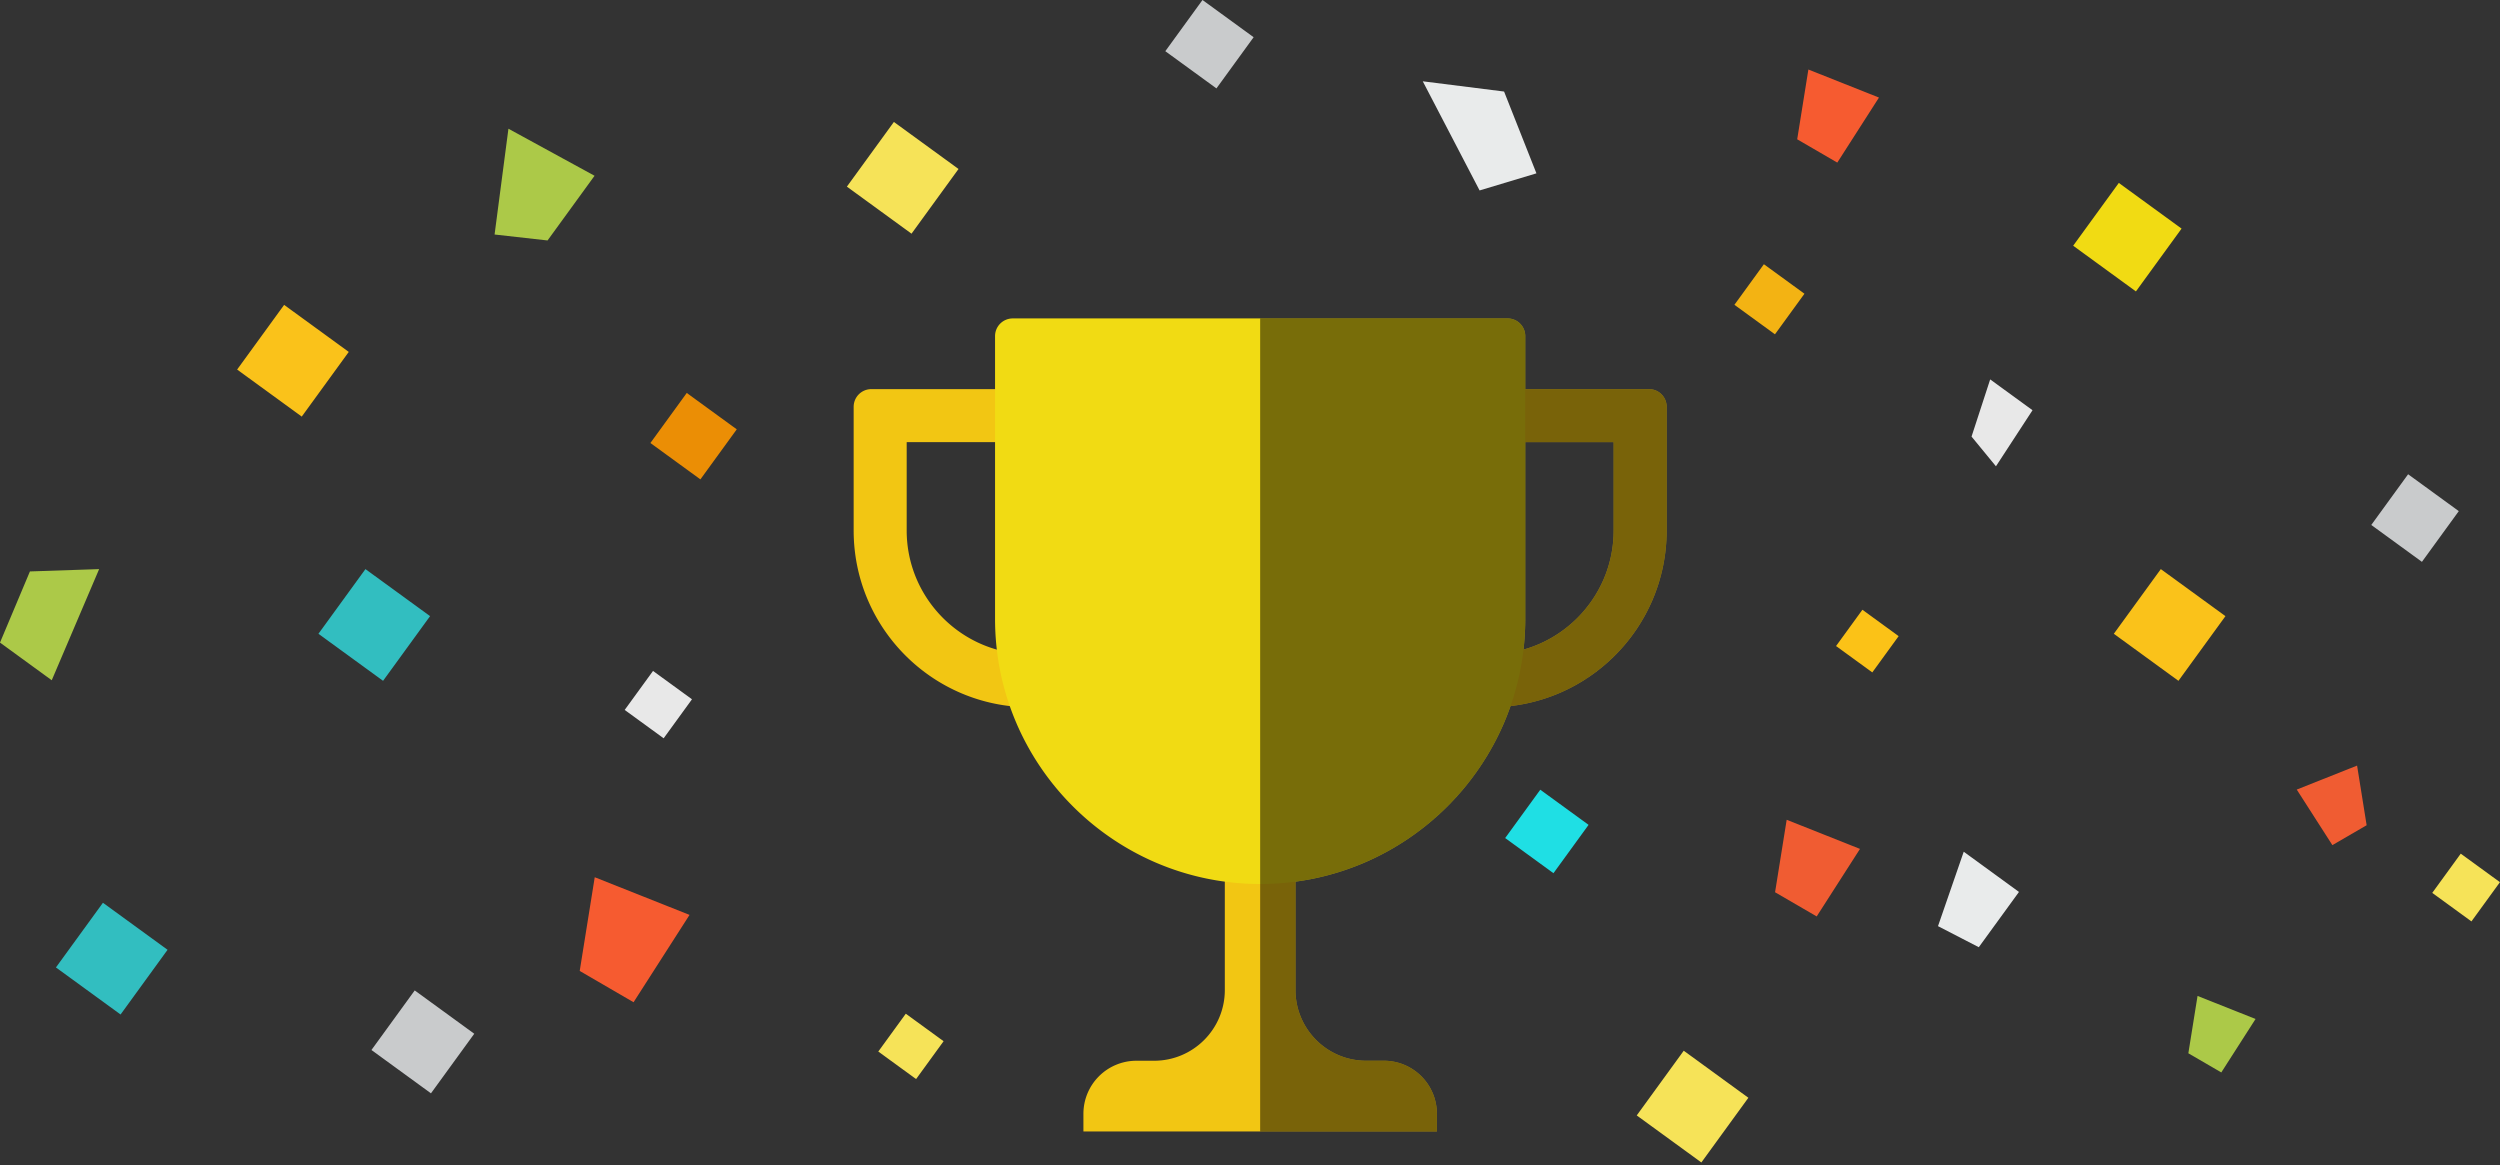 <svg width="369" height="172" viewBox="0 0 369 172" xmlns="http://www.w3.org/2000/svg"><rect x="0" y="0" width="369" height="172" fill="#333333" stroke="none"/><title>B26C0F77-99D5-4799-9293-C3BED15C3CA4</title><g fill="none" fill-rule="evenodd"><path fill="#32BEC0" d="M17.796 149.74l-9.541-6.945 6.938-9.547 9.54 6.942z"/><path fill="#ACC948" d="M75.045 19L73 34.614l7.819.878 6.938-9.548z"/><path fill="#32BEC0" d="M56.54 100.491L47 93.547 53.938 84l9.54 6.942z"/><path fill="#1FDFE4" d="M229.291 128.884l-7.128-5.188 5.183-7.134 7.128 5.187z"/><path fill="#FAC21A" d="M44.538 61.49L35 54.547 41.937 45l9.54 6.943zM321.538 100.49L312 93.546 318.936 84l9.54 6.943z"/><path fill="#E9EBEB" d="M226.777 25.585l-8.389 2.525L210 12l12.002 1.512z"/><path fill="#ACC948" d="M7.637 100.406L0 94.846l4.417-10.502L14.633 84z"/><path fill="#E8E8E8" d="M97.955 108.971l-5.752-4.185 4.183-5.755 5.75 4.184z"/><path fill="#F6E358" d="M134.54 34.492L125 27.548 131.938 18l9.54 6.942zM359 131.79l5.784 4.21 4.207-5.79-5.785-4.21zM251.122 171.58l-9.54-6.943 6.938-9.55 9.54 6.944zM135.215 159.27l-5.58-4.062 4.059-5.585 5.58 4.061z"/><path fill="#C9CBC7" d="M219.88 71.905l-5.58-4.06 4.058-5.586 5.58 4.062z"/><path fill="#E8E8E8" d="M294.602 68.825L291 64.44l2.75-8.44 6.25 4.549z"/><path fill="#F05C32" d="M263.714 121L262 131.695l6.143 3.57 6.391-9.966zM347.906 113l1.41 8.804-5.057 2.937L339 116.54z"/><path fill="#FBC217" d="M160.514 108.636l-12.338-8.98 8.97-12.347 12.34 8.98z"/><path fill="#E9EBEB" d="M292.07 139.808l-6.021-3.109 3.798-10.985L298 131.65z"/><path fill="#C9CBCC" d="M63.61 161.376l-8.785-6.395 6.388-8.794L70 152.582z"/><path fill="#F1DB13" d="M315.262 43.014L306 36.27 312.736 27 322 33.743z"/><path fill="#C9CBCC" d="M357.477 82.928L350 77.485 355.438 70l7.479 5.443z"/><path fill="#F3B313" d="M256 44.989l5.984 4.354 4.353-5.988L260.35 39z"/><path fill="#FBC217" d="M276.351 99.248L271 95.356 274.89 90l5.35 3.895z"/><path fill="#EB8E05" d="M103.379 70.757L96 65.387 101.365 58l7.38 5.37z"/><path fill="#C9CBCC" d="M179.547 13.049L172 7.557 177.488 0l7.548 5.494z"/><path fill="#F65B30" d="M87.783 129.479l-2.217 13.831 7.947 4.62 8.264-12.892z"/><path fill="#ACC948" d="M324.357 147L323 155.464l4.863 2.828 5.057-7.89z"/><path fill="#F65B30" d="M266.917 10.261l-1.65 10.3L271.184 24l6.152-9.599z"/><g fill-rule="nonzero"><path d="M152.087 96.565c-10.068 0-18.26-8.191-18.26-18.26V65.26h18.26v-7.826h-23.478A2.609 2.609 0 0 0 126 60.043v18.261c0 14.408 11.68 26.087 26.087 26.087v-7.826zM219.913 96.565c10.068 0 18.26-8.191 18.26-18.26V65.26h-18.26v-7.826h23.478A2.609 2.609 0 0 1 246 60.043v18.261c0 14.408-11.68 26.087-26.087 26.087v-7.826zM204.26 156.565h-2.608c-5.763 0-10.435-4.672-10.435-10.435v-20.87h-10.434v20.87c0 5.763-4.672 10.435-10.435 10.435h-2.609a7.826 7.826 0 0 0-7.826 7.826V167h52.174v-2.609a7.826 7.826 0 0 0-7.826-7.826z" fill="#F2C613"/><path d="M186 130.478c-21.578 0-39.13-17.554-39.13-39.13v-41.74A2.608 2.608 0 0 1 149.478 47h73.044a2.608 2.608 0 0 1 2.608 2.609v41.739c0 21.576-17.552 39.13-39.13 39.13z" fill="#F1DB13"/><path d="M186 47h36.522a2.608 2.608 0 0 1 2.608 2.609v7.826h18.261A2.609 2.609 0 0 1 246 60.043v18.261c0 13.378-10.07 24.404-23.043 25.912-4.78 13.692-16.969 23.94-31.74 25.916v15.998c0 5.763 4.672 10.435 10.435 10.435h2.609a7.826 7.826 0 0 1 7.826 7.826V167H186V47zm38.87 48.882c7.667-2.166 13.304-9.226 13.304-17.578V65.261H225.13v26.087c0 1.533-.088 3.046-.26 4.534z" fill-opacity=".5" fill="#000" style="mix-blend-mode:overlay"/></g></g></svg>